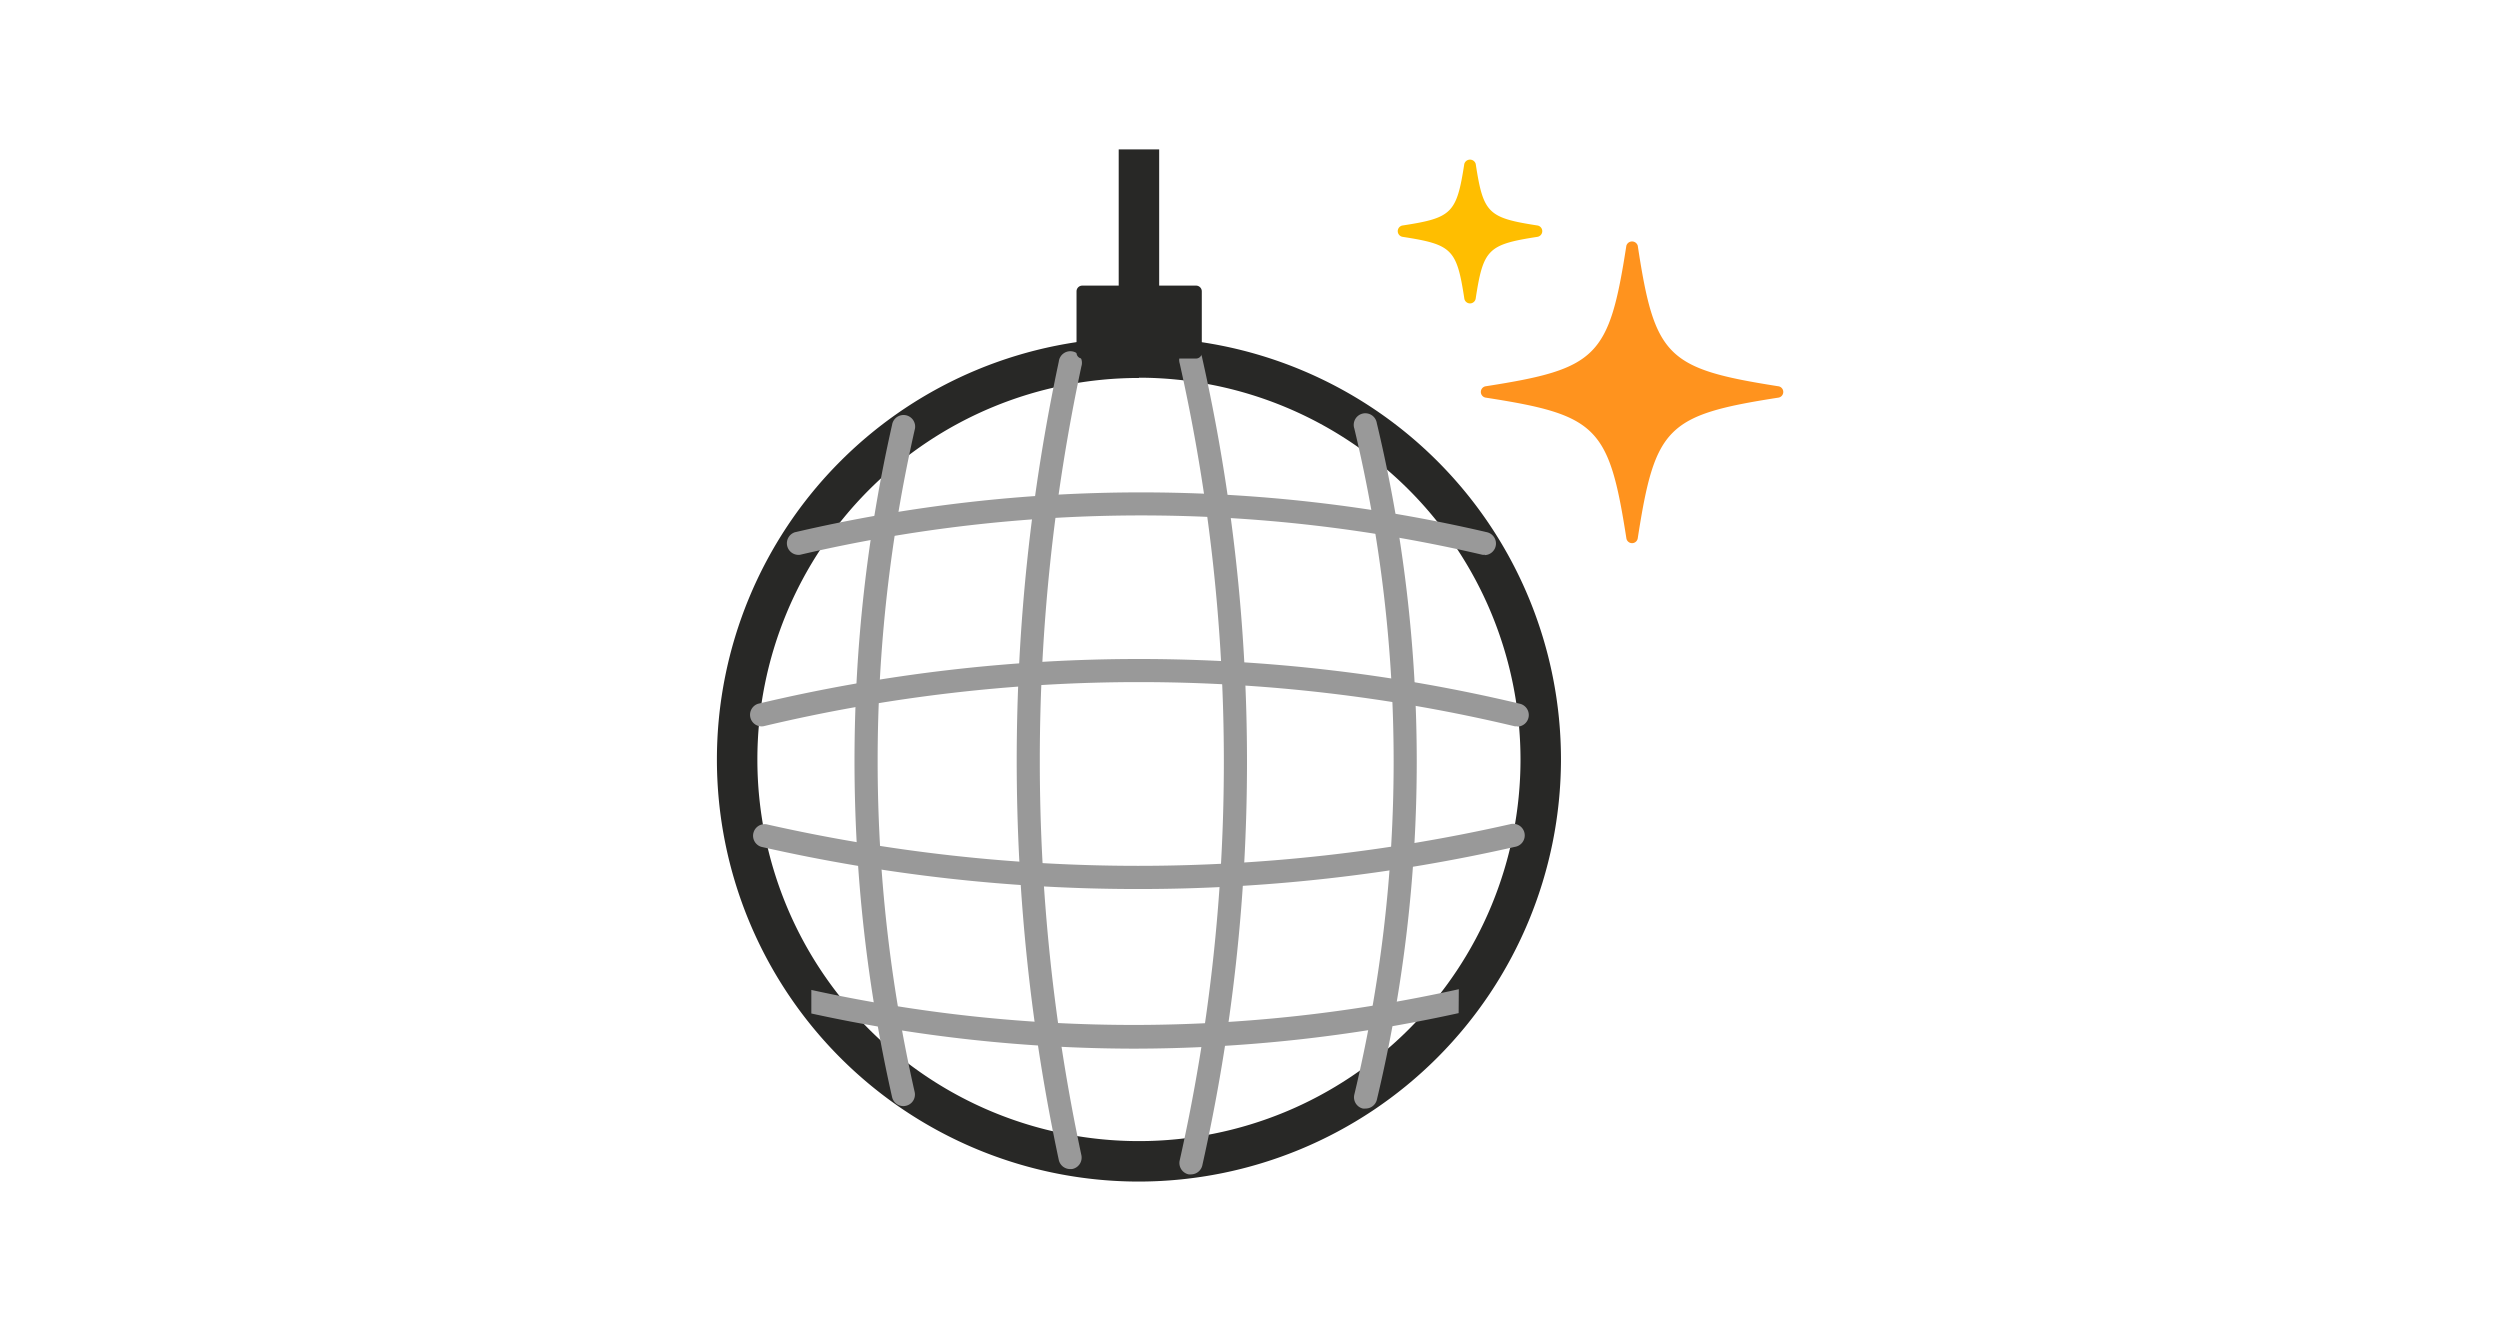 <svg id="Layer_1" data-name="Layer 1" xmlns="http://www.w3.org/2000/svg" viewBox="0 0 278 148"><defs><style>.cls-1{fill:#282826;}.cls-2{fill:#999;}.cls-3{fill:#ff931e;}.cls-4{fill:#ffbe00;}</style></defs><title>service-club</title><path class="cls-1" d="M126.65,131.39a46.93,46.93,0,1,1,46.93-46.93A47,47,0,0,1,126.65,131.39Zm0-89.36a42.43,42.43,0,1,0,42.43,42.43A42.48,42.48,0,0,0,126.65,42Z"/><path class="cls-2" d="M165.14,61.69a1.33,1.33,0,0,1-.3,0,166.67,166.67,0,0,0-75.87,0,1.29,1.29,0,0,1-.59-2.5,169.26,169.26,0,0,1,77,0,1.29,1.29,0,0,1-.29,2.54Z"/><path class="cls-2" d="M168.73,80.76a1.33,1.33,0,0,1-.3,0,180.13,180.13,0,0,0-83.54,0,1.29,1.29,0,0,1-.6-2.5,182.76,182.76,0,0,1,84.74,0,1.29,1.29,0,0,1-.3,2.54Z"/><path class="cls-2" d="M162.22,110a166.72,166.72,0,0,1-72,.08v2.62A168.55,168.55,0,0,0,126,116.61a168.52,168.52,0,0,0,36.2-3.95Z"/><path class="cls-2" d="M126.57,98.86a188.79,188.79,0,0,1-41.91-4.69,1.29,1.29,0,0,1,.57-2.51,187.14,187.14,0,0,0,82.66,0,1.29,1.29,0,1,1,.57,2.51A188.79,188.79,0,0,1,126.57,98.86Z"/><path class="cls-2" d="M151.85,123.27a1.32,1.32,0,0,1-.3,0,1.29,1.29,0,0,1-.95-1.55,159,159,0,0,0,0-74.07,1.29,1.29,0,1,1,2.5-.6,161.64,161.64,0,0,1,0,75.27A1.29,1.29,0,0,1,151.85,123.27Z"/><path class="cls-2" d="M132.47,130.59a1.3,1.3,0,0,1-.29,0,1.29,1.29,0,0,1-1-1.54,202.4,202.4,0,0,0,0-88.65,1.29,1.29,0,1,1,2.51-.57,205,205,0,0,1,0,89.79A1.29,1.29,0,0,1,132.47,130.59Z"/><path class="cls-2" d="M100.45,123a1.29,1.29,0,0,1-1.25-1,169.26,169.26,0,0,1,0-74.76,1.29,1.29,0,1,1,2.51.57,166.66,166.66,0,0,0,0,73.62,1.28,1.28,0,0,1-1,1.54A1.26,1.26,0,0,1,100.45,123Z"/><path class="cls-2" d="M119,130a1.29,1.29,0,0,1-1.26-1,212.89,212.89,0,0,1,0-88.8,1.29,1.29,0,1,1,2.51.54,210.32,210.32,0,0,0,0,87.72,1.29,1.29,0,0,1-1,1.53A1.25,1.25,0,0,1,119,130Z"/><path class="cls-1" d="M133,31.76H128.9V16.61h-4.5V31.76h-4.05a.64.64,0,0,0-.64.64v6.83a.64.64,0,0,0,.64.64H133a.64.64,0,0,0,.64-.64V32.41A.64.64,0,0,0,133,31.76Z"/><path class="cls-3" d="M197.73,42.95C185.35,41,184,39.71,182.12,27.33a.66.66,0,0,0-1.27,0c-1.92,12.38-3.24,13.69-15.62,15.62a.64.64,0,0,0,0,1.27c12.38,1.92,13.69,3.24,15.62,15.62a.64.64,0,0,0,1.27,0c1.92-12.38,3.24-13.69,15.62-15.62a.64.64,0,0,0,0-1.27Z"/><path class="cls-4" d="M170.94,26.34a.64.64,0,0,0,0-1.27c-5.48-.85-6-1.36-6.84-6.84a.66.66,0,0,0-1.27,0c-.85,5.48-1.36,6-6.84,6.84a.64.64,0,0,0,0,1.27c5.48.85,6,1.36,6.84,6.84a.64.64,0,0,0,1.27,0C164.94,27.71,165.46,27.19,170.94,26.34Z"/></svg>